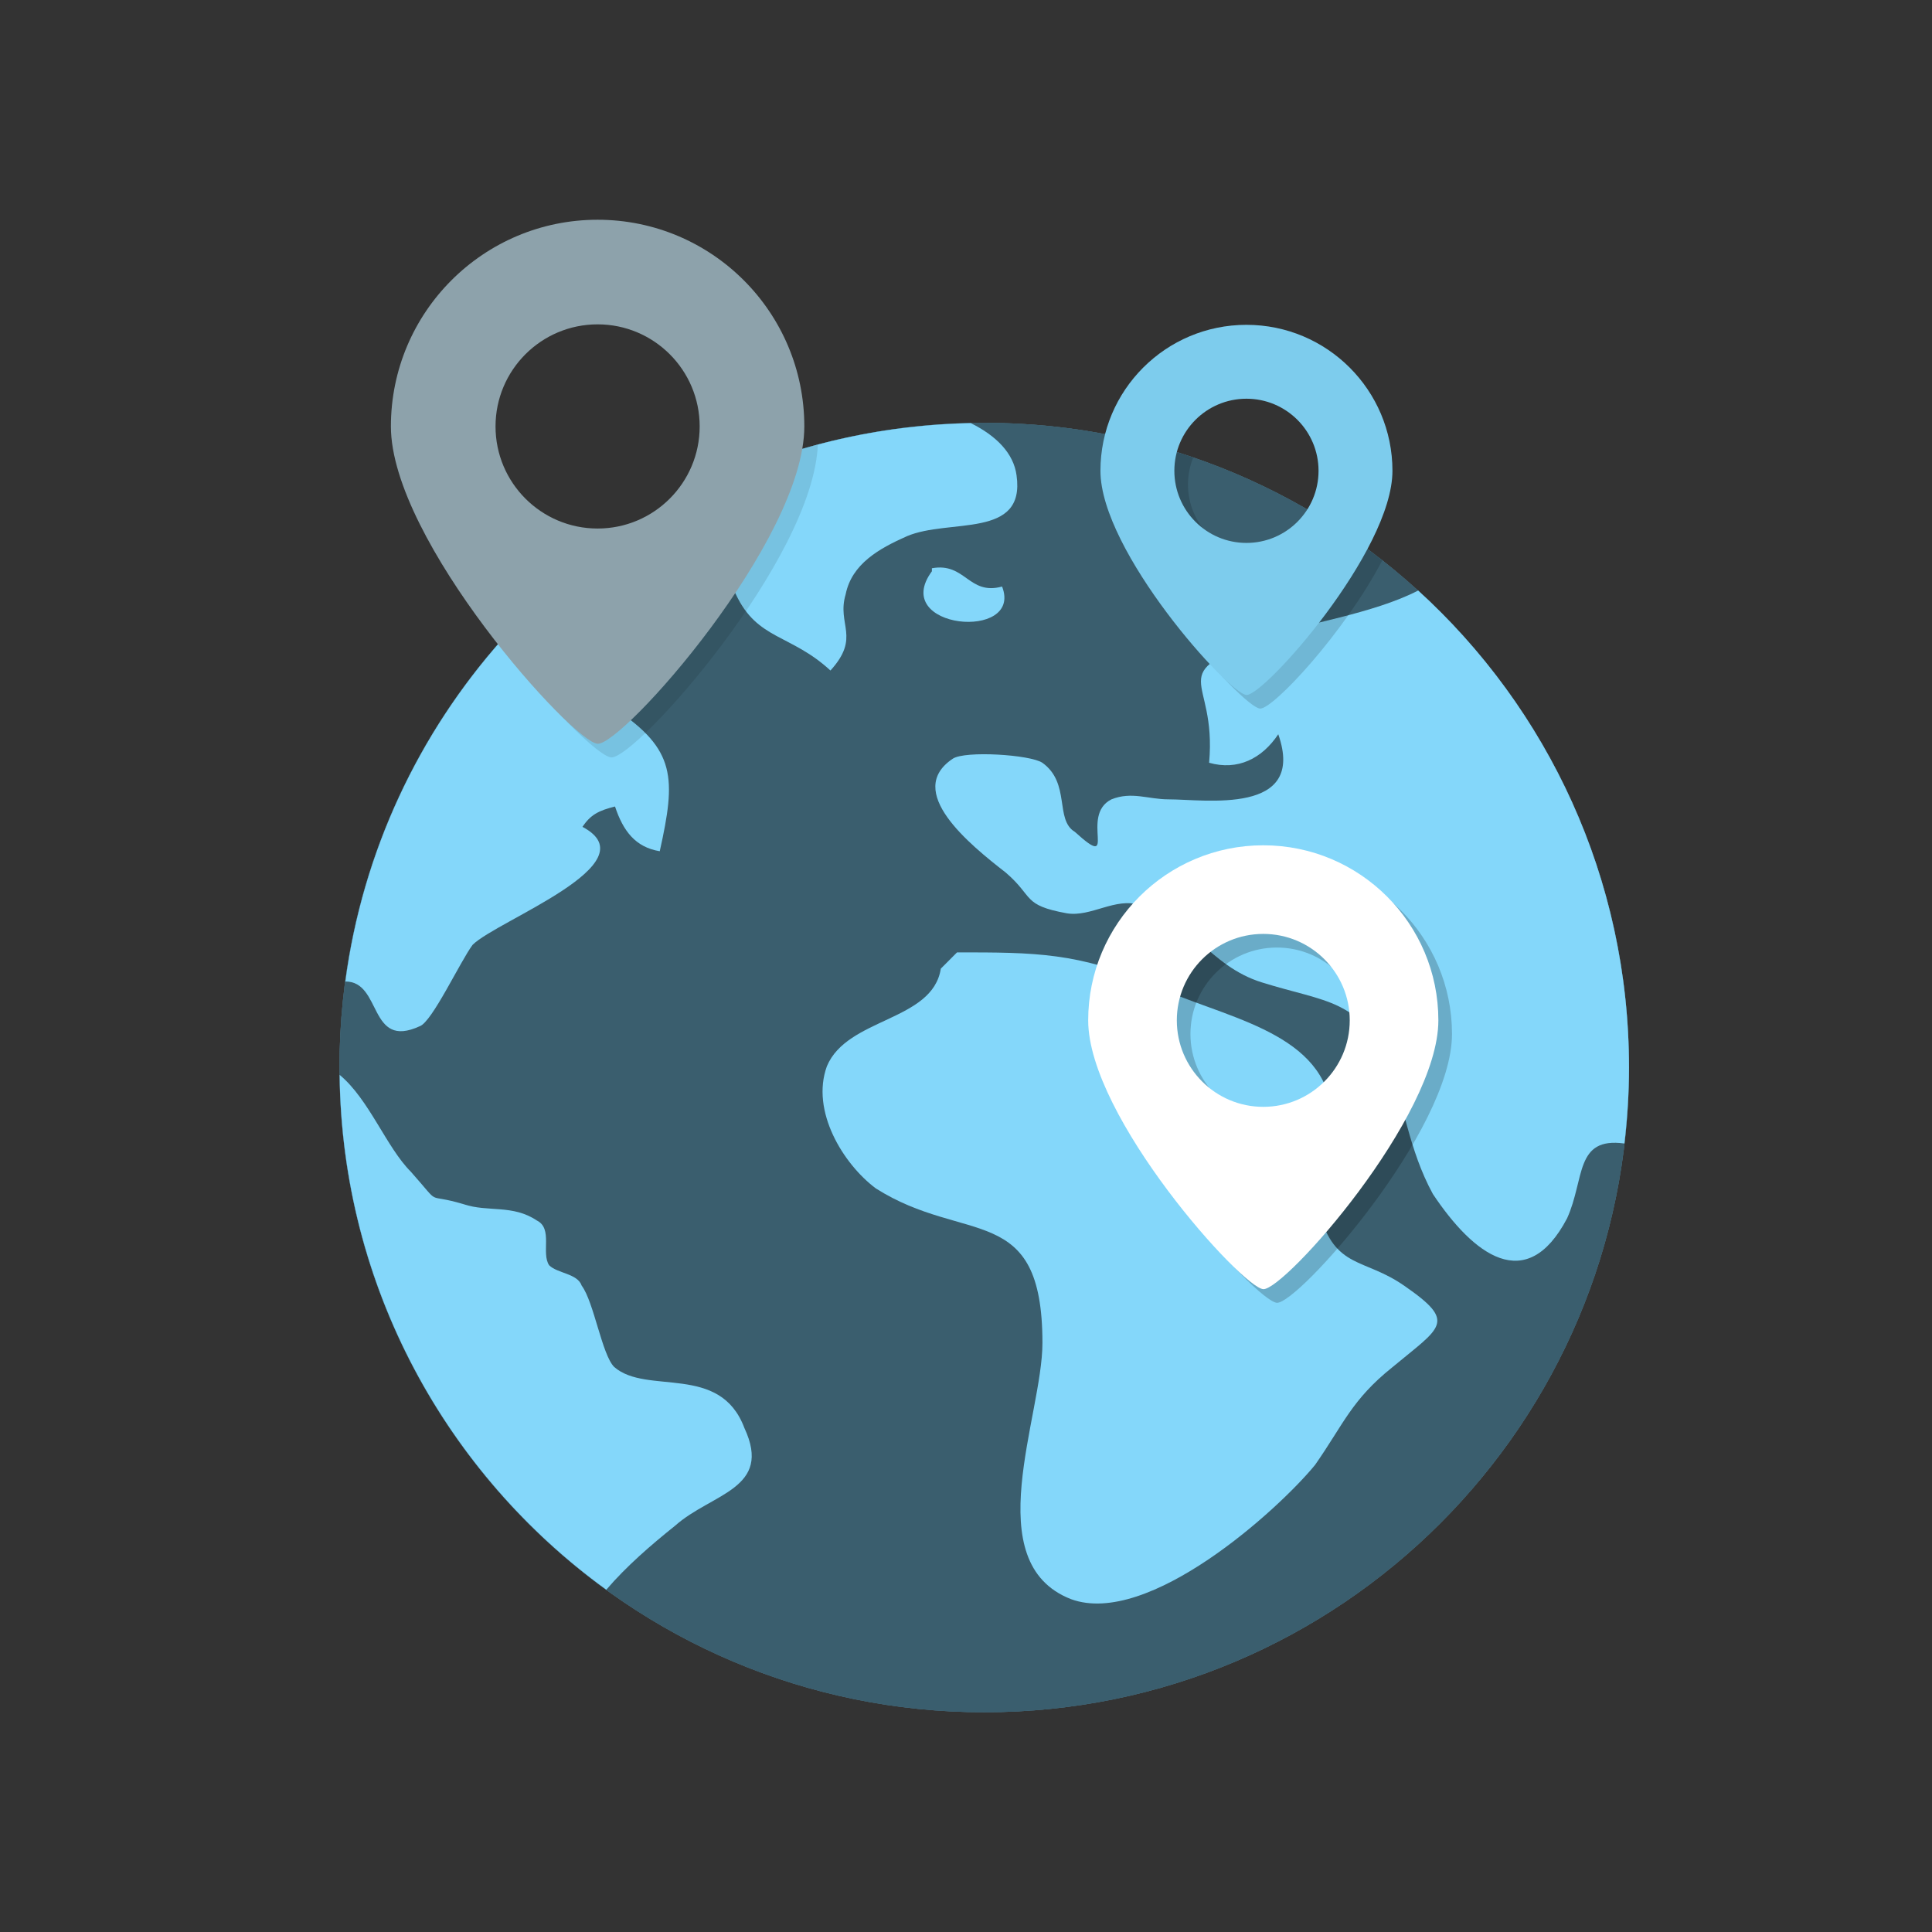 <?xml version="1.0" encoding="iso-8859-1"?>
<!-- Generator: Adobe Illustrator 19.1.1, SVG Export Plug-In . SVG Version: 6.00 Build 0)  -->
<svg version="1.1" id="Layer_1" xmlns="http://www.w3.org/2000/svg" xmlns:xlink="http://www.w3.org/1999/xlink" x="0px" y="0px"
	 width="200px" height="200px" viewBox="0 0 200 200" style="enable-background:new 0 0 200 200;" xml:space="preserve">
<rect x="0" y="0" width="200" height="200" fill="#333333" stroke="none"/>
<g>
	<g>
		<g>
			<g>
				<g>
					<g>
						<g>
							<g>
								<g>
									<g>
										<g>
											<g>
												<g>
													<g>
														<g>
															<path style="fill:#4A6B7A;" d="M168.634,110.509c0,36.863-29.881,66.743-66.741,66.743
																c-36.871,0-66.752-29.881-66.752-66.743c0-36.861,29.881-66.74,66.752-66.74
																C138.753,43.769,168.634,73.648,168.634,110.509z"/>
														</g>
													</g>
												</g>
											</g>
										</g>
									</g>
								</g>
							</g>
						</g>
					</g>
				</g>
				<g>
					<g>
						<g>
							<g>
								<g>
									<g>
										<g>
											<g>
												<g>
													<g>
														<g>
															<path style="fill:#4A6B7A;" d="M168.634,110.509c0,36.863-29.881,66.743-66.741,66.743
																c-36.871,0-66.752-29.881-66.752-66.743c0-36.861,29.881-66.74,66.752-66.74
																C138.753,43.769,168.634,73.648,168.634,110.509z"/>
														</g>
													</g>
												</g>
											</g>
										</g>
									</g>
								</g>
							</g>
						</g>
					</g>
				</g>
				<g>
					<g>
						<g>
							<g>
								<g>
									<g>
										<g>
											<g>
												<g>
													<g>
														<g>
															<path style="fill:#3A5E6E;" d="M168.634,110.509c0,36.863-29.881,66.743-66.741,66.743
																c-36.871,0-66.752-29.881-66.752-66.743c0-36.861,29.881-66.74,66.752-66.74
																C138.753,43.769,168.634,73.648,168.634,110.509z"/>
														</g>
													</g>
												</g>
											</g>
										</g>
									</g>
								</g>
							</g>
						</g>
					</g>
				</g>
				<g>
					<g>
						<g>
							<g>
								<g>
									<g>
										<g>
											<g>
												<g>
													<g>
														<g>
															<path style="fill:#84D7FA;" d="M97.392,100.275c-0.849,5.47-9.689,5.052-11.793,10.105
																c-1.686,4.633,1.686,10.113,5.056,12.636c9.263,5.894,17.258,1.267,17.258,16.005c0,7.577-6.732,22.736,2.953,26.521
																c8.003,2.951,21.478-9.261,25.268-13.893c2.945-4.211,3.786-6.74,7.999-10.108c5.054-4.211,6.74-4.63,1.264-8.42
																c-4.209-2.948-7.158-1.687-8.844-7.581c-0.845-2.949,2.104-7.578,1.267-10.945
																c-1.267-8.003-11.371-9.268-18.533-12.639c-7.58-3.366-12.211-3.366-20.214-3.366L97.392,100.275z"/>
														</g>
													</g>
												</g>
											</g>
										</g>
									</g>
								</g>
							</g>
						</g>
					</g>
				</g>
				<g>
					<g>
						<g>
							<g>
								<g>
									<g>
										<g>
											<g>
												<g>
													<g>
														<g>
															<path style="fill:#84D7FA;" d="M146.807,61.131c-4.615,2.391-11.812,3.462-15.744,4.772
																c-10.953,4.216-5.057,3.791-5.896,13.057c2.946,0.839,5.474-0.42,7.159-2.951c2.949,8.428-7.577,6.739-11.366,6.739
																c-2.112,0-3.795-0.842-5.902,0c-3.368,1.689,0.848,7.58-3.787,3.369c-2.108-1.262-0.421-5.052-3.371-7.158
																c-1.261-0.841-8-1.265-9.266-0.42c-5.05,3.367,1.686,8.84,5.48,11.789c2.945,2.527,1.683,3.369,6.316,4.216
																c2.52,0.416,5.05-1.689,7.581-0.847c5.049,1.263,7.157,6.318,12.63,8.005c6.736,2.103,10.104,1.683,13.056,8.425
																c1.683,4.206,2.107,8.837,4.632,13.474c4.209,6.312,9.685,10.521,13.894,2.522c1.85-4.069,0.783-8.46,5.937-7.747
																c0.3-2.582,0.475-5.206,0.475-7.867C168.634,90.942,160.221,73.341,146.807,61.131z"/>
														</g>
													</g>
												</g>
											</g>
										</g>
									</g>
								</g>
							</g>
						</g>
					</g>
				</g>
				<g>
					<g>
						<g>
							<g>
								<g>
									<g>
										<g>
											<g>
												<g>
													<g>
														<g>
															<path style="fill:#84D7FA;" d="M63.58,141.507c-1.264-1.262-2.101-6.738-3.364-8.418
																c-0.423-1.262-2.527-1.262-3.368-2.11c-0.848-1.26,0.419-3.791-1.27-4.632c-2.519-1.685-5.05-0.839-7.573-1.685
																c-4.216-1.262-2.109,0.426-5.476-3.367c-2.534-2.532-4.324-7.503-7.369-10.024
																c0.251,21.93,11.071,41.31,27.605,53.296c2.076-2.426,4.599-4.605,7.133-6.635c3.79-3.366,10.111-3.788,7.161-10.107
																C74.532,141.085,66.955,144.459,63.58,141.507z"/>
														</g>
													</g>
												</g>
											</g>
										</g>
									</g>
								</g>
							</g>
						</g>
					</g>
				</g>
				<g>
					<g>
						<g>
							<g>
								<g>
									<g>
										<g>
											<g>
												<g>
													<g>
														<g>
															<path style="fill:#84D7FA;" d="M63.666,73.382c-4.077-3.05-7.533-6.238-11.675-7.184
																c-8.614,9.694-14.441,21.908-16.241,35.407c3.816-0.021,2.37,7.087,7.702,4.629c1.267-0.427,4.209-6.739,5.475-8.428
																c2.528-2.521,18.529-8.418,11.371-12.209c0.842-1.266,1.686-1.686,3.368-2.108c0.841,2.53,2.105,4.214,4.632,4.631
																C69.983,80.54,69.983,77.598,63.666,73.382z"/>
														</g>
													</g>
												</g>
											</g>
										</g>
									</g>
								</g>
							</g>
						</g>
					</g>
				</g>
				<g>
					<g>
						<g>
							<g>
								<g>
									<g>
										<g>
											<g>
												<g>
													<g>
														<g>
															<path style="fill:#94DCFB;" d="M60.28,65.881c0.845,0,7.158-5.891,7.158-6.309c0-2.123-1.134-3.595-2.772-4.471
																c-3.393,2.281-6.557,4.878-9.468,7.733C56.802,64.254,57.929,65.881,60.28,65.881z"/>
														</g>
													</g>
												</g>
											</g>
										</g>
									</g>
								</g>
							</g>
						</g>
					</g>
				</g>
				<g>
					<g>
						<g>
							<g>
								<g>
									<g>
										<g>
											<g>
												<g>
													<g>
														<g>
															<path style="fill:#84D7FA;" d="M100.487,43.798c-8.793,0.182-17.176,2.047-24.82,5.317
																c0.594,0.371,1.181,0.737,1.776,1.037c-2.846,4.741-4.424,5.684-1.267,11.371c2.216,4.734,5.683,4.099,9.792,7.889
																c3.161-3.476,0.63-4.739,1.575-7.889c0.638-3.166,3.48-4.739,6.32-6.007c4.42-1.888,12.316,0.319,11.37-6.31
																C104.929,46.908,103.115,45.099,100.487,43.798z"/>
														</g>
													</g>
												</g>
											</g>
										</g>
									</g>
								</g>
							</g>
						</g>
					</g>
				</g>
				<g>
					<g>
						<g>
							<g>
								<g>
									<g>
										<g>
											<g>
												<g>
													<g>
														<g>
															<path style="fill:#84D7FA;" d="M96.47,58.825c3.476-0.633,3.79,2.842,7.266,1.894
																c2.212,5.685-11.686,4.424-7.266-1.582V58.825z"/>
														</g>
													</g>
												</g>
											</g>
										</g>
									</g>
								</g>
							</g>
						</g>
					</g>
				</g>
			</g>
		</g>
		<g style="opacity:0.2;">
			<g>
				<g>
					<g>
						<path d="M132.185,88.916c-10.009,0-18.125,8.113-18.125,18.123c0,10.01,15.945,27.694,18.125,27.825
							c2.18,0.129,18.125-17.815,18.125-27.825C150.31,97.029,142.195,88.916,132.185,88.916z M132.185,115.991
							c-4.943,0-8.95-4.01-8.95-8.952c0-4.942,4.008-8.95,8.95-8.95c4.943,0,8.95,4.009,8.95,8.95
							C141.136,111.981,137.128,115.991,132.185,115.991z"/>
					</g>
				</g>
			</g>
		</g>
		<path style="opacity:0.15;" d="M136.989,53.735c-1.269,2.311-3.724,3.88-6.546,3.88c-4.122,0-7.464-3.344-7.464-7.465
			c0-0.989,0.197-1.931,0.546-2.795c-2.406-0.824-4.874-1.512-7.395-2.059c-0.517,1.524-0.801,3.155-0.801,4.854
			c0,8.347,13.296,23.094,15.114,23.203c1.323,0.078,8.721-7.825,12.653-15.351C141.146,56.469,139.106,55.047,136.989,53.735z"/>
		<path style="opacity:0.1;" d="M72.602,50.523c-1.778,3.332-5.287,5.602-9.327,5.602c-0.028,0-0.055-0.002-0.083-0.002
			c-4.217,3.005-8.067,6.49-11.476,10.372c4.997,6.649,10.281,11.835,11.559,11.912c2.54,0.151,20.915-20.491,21.387-32.39
			C80.466,47.135,76.431,48.651,72.602,50.523z"/>
	</g>
	<g>
		<g>
			<g>
				<g>
					<g>
						<path style="fill:#FFFFFF;" d="M130.774,87.504c-10.009,0-18.125,8.113-18.125,18.123c0,10.01,15.945,27.694,18.125,27.825
							c2.18,0.129,18.125-17.815,18.125-27.825C148.899,95.618,140.783,87.504,130.774,87.504z M130.774,114.58
							c-4.943,0-8.95-4.01-8.95-8.952c0-4.942,4.008-8.95,8.95-8.95c4.943,0,8.95,4.009,8.95,8.95
							C139.724,110.569,135.716,114.58,130.774,114.58z"/>
					</g>
				</g>
			</g>
		</g>
	</g>
	<g>
		<g>
			<g>
				<g>
					<path style="fill:#7DCCED;" d="M129.032,33.626c-8.347,0-15.114,6.765-15.114,15.113c0,8.347,13.296,23.094,15.114,23.203
						c1.817,0.108,15.114-14.856,15.114-23.203C144.146,40.391,137.378,33.626,129.032,33.626z M129.032,56.203
						c-4.122,0-7.463-3.344-7.463-7.465c0-4.121,3.342-7.463,7.463-7.463c4.121,0,7.463,3.343,7.463,7.463
						C136.495,52.859,133.153,56.203,129.032,56.203z"/>
				</g>
			</g>
		</g>
	</g>
	<g>
		<g>
			<g>
				<g>
					<path style="fill:#8DA2AB;" d="M61.864,22.748c-11.817,0-21.398,9.579-21.398,21.397S59.29,76.84,61.864,76.995
						c2.573,0.153,21.399-21.033,21.399-32.851S73.681,22.748,61.864,22.748z M61.864,54.713c-5.835,0-10.567-4.735-10.567-10.569
						c0-5.834,4.732-10.567,10.567-10.567S72.43,38.31,72.43,44.144C72.43,49.978,67.699,54.713,61.864,54.713z"/>
				</g>
			</g>
		</g>
	</g>
</g>
</svg>
